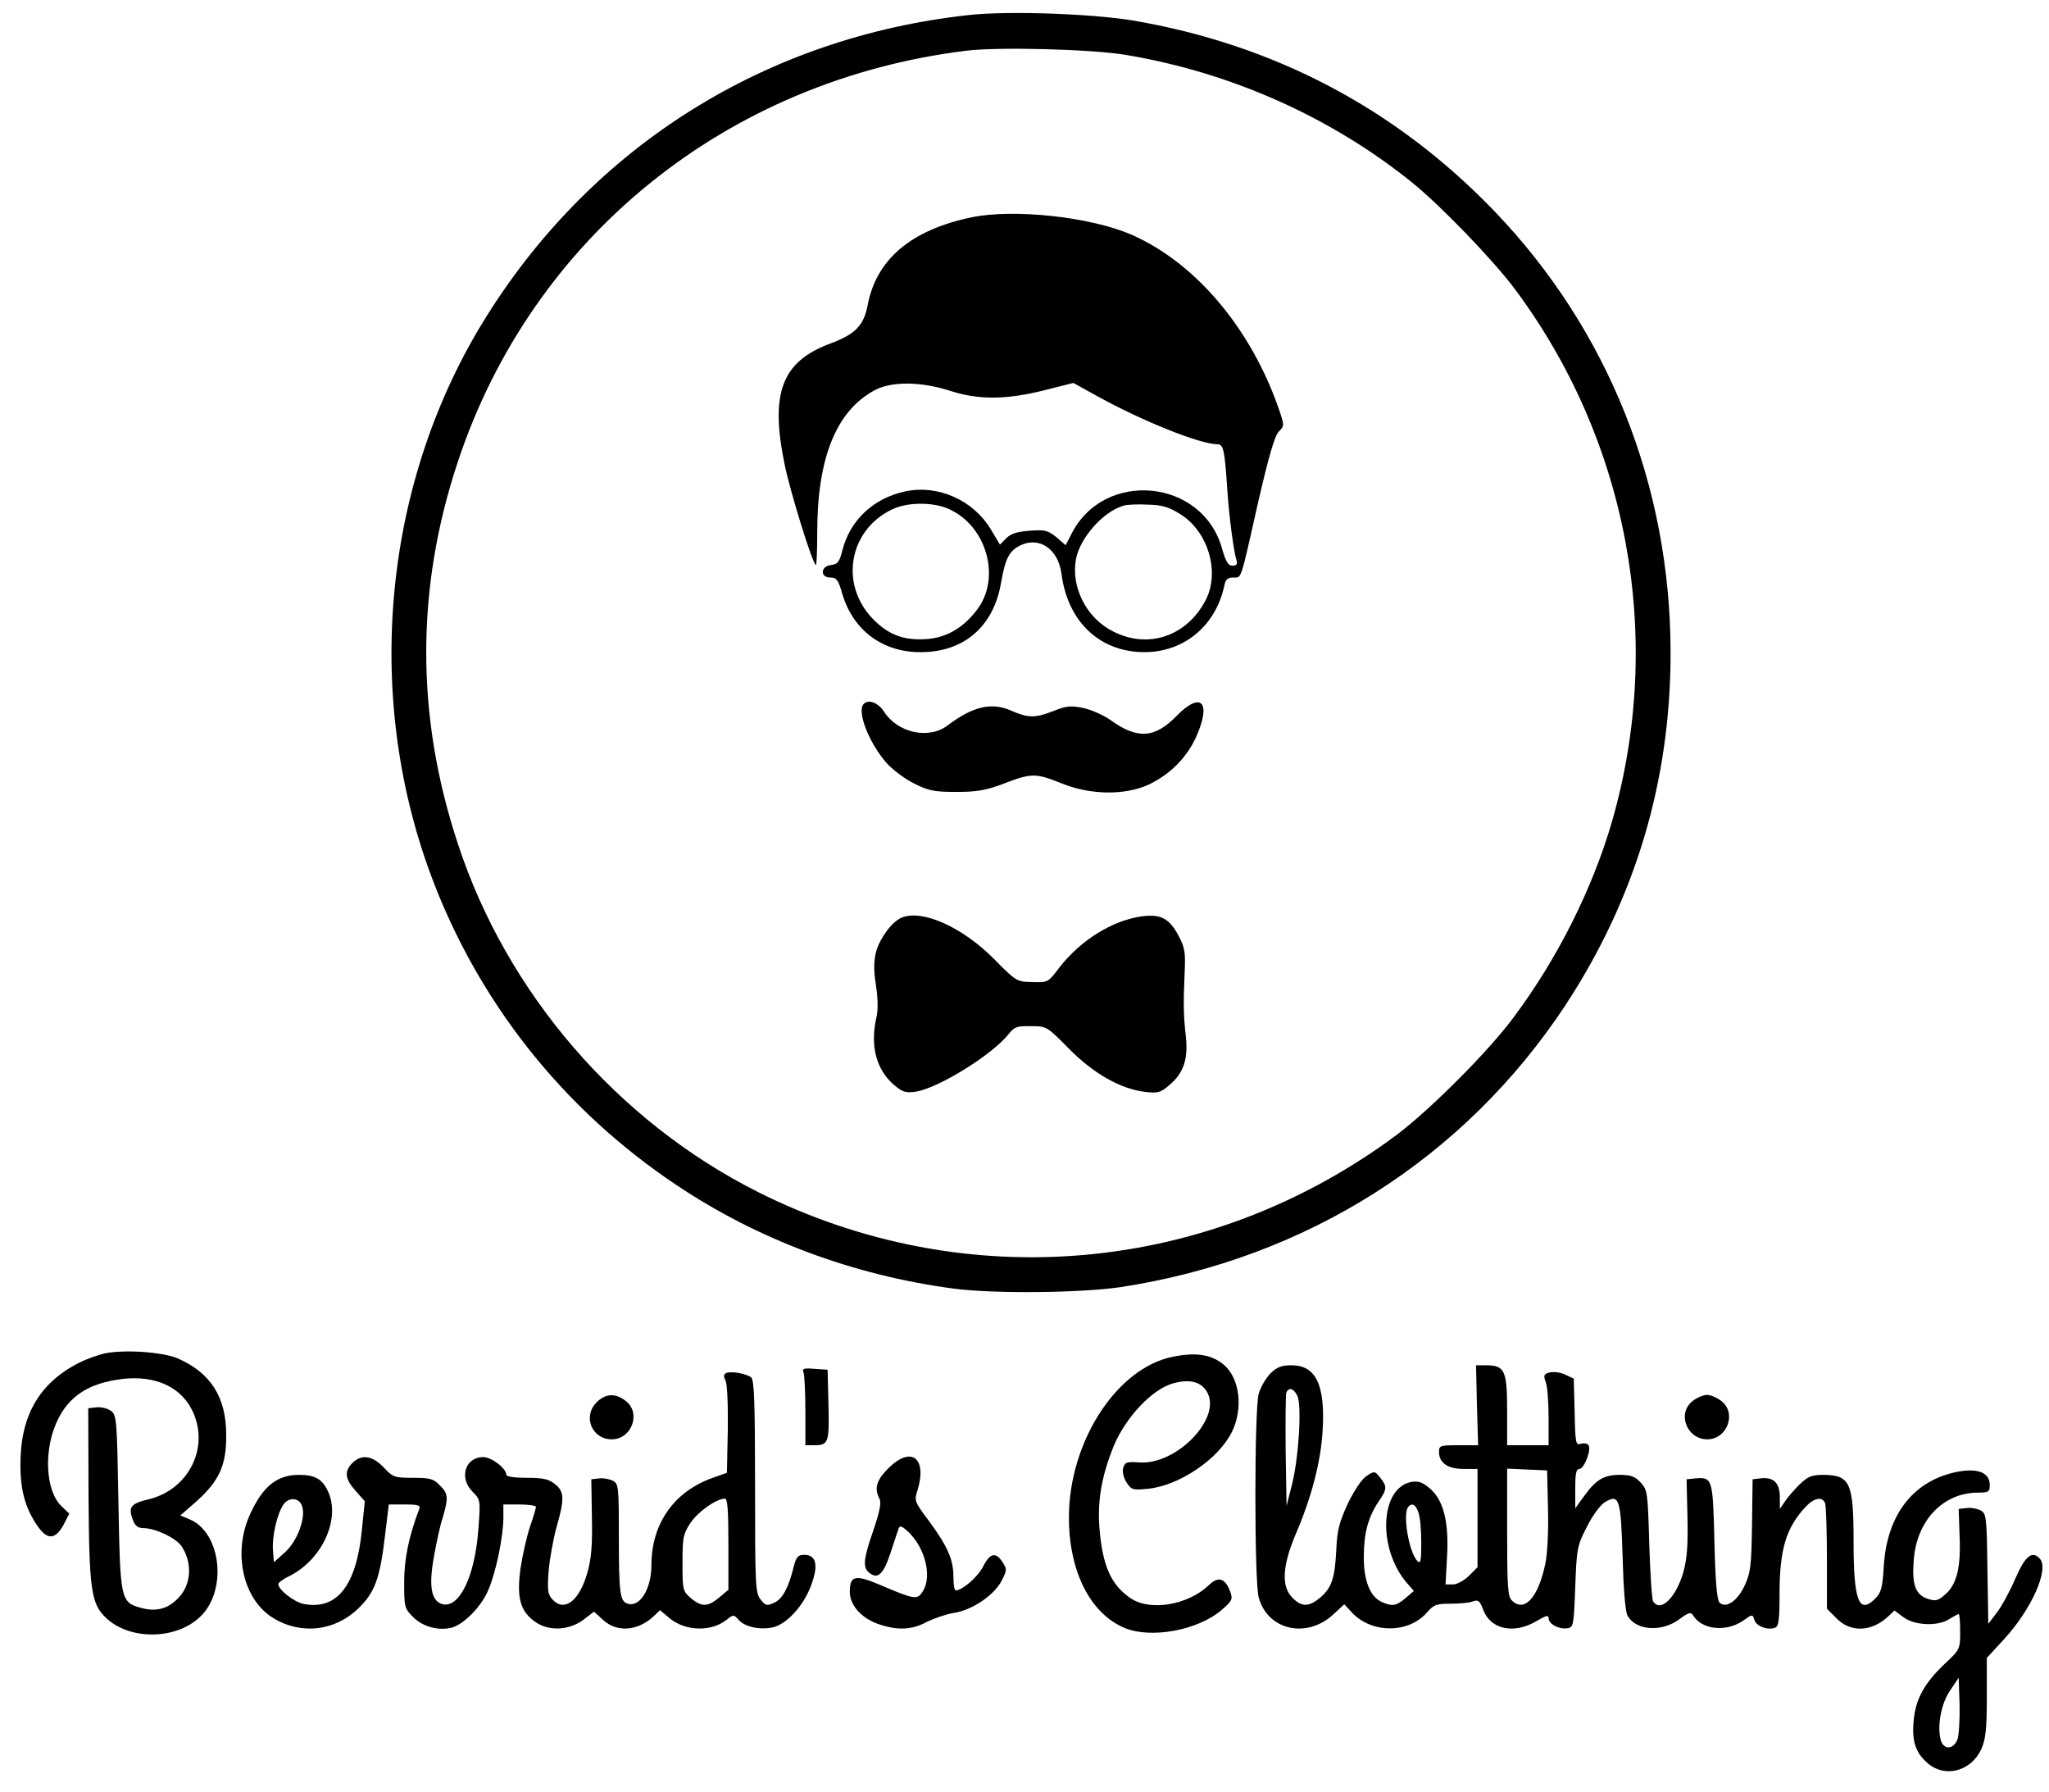 <?xml version="1.0" standalone="no"?>
<!DOCTYPE svg PUBLIC "-//W3C//DTD SVG 20010904//EN"
 "http://www.w3.org/TR/2001/REC-SVG-20010904/DTD/svg10.dtd">
<svg version="1.0" xmlns="http://www.w3.org/2000/svg"
 width="692pt" height="605pt" viewBox="0 0 692 605"
 preserveAspectRatio="xMidYMid meet">

<g transform="translate(0,605) scale(0.1,-0.1)"
fill="#000000" stroke="none">
<path d="M3270 5999 c-681 -75 -1263 -438 -1625 -1014 -349 -554 -420 -1272
-189 -1892 159 -426 446 -789 828 -1044 274 -184 597 -305 936 -350 134 -18
430 -15 565 5 627 96 1161 435 1502 952 236 360 355 757 355 1189 0 565 -211
1093 -596 1493 -333 346 -744 562 -1221 643 -140 23 -425 33 -555 18z m530
-134 c356 -59 695 -210 970 -432 96 -78 268 -256 343 -355 386 -515 509 -1181
332 -1799 -66 -228 -183 -463 -333 -664 -84 -114 -281 -311 -395 -397 -633
-471 -1455 -545 -2157 -193 -475 239 -849 672 -1014 1177 -142 430 -142 861 0
1288 251 759 909 1290 1719 1389 110 13 420 5 535 -14z"/>
<path d="M3280 5316 c-204 -43 -321 -142 -350 -298 -13 -67 -42 -97 -126 -128
-164 -61 -204 -167 -154 -409 18 -88 91 -326 105 -339 3 -3 5 47 5 110 0 252
64 411 195 481 57 30 156 29 255 -3 96 -31 190 -30 320 3 l95 24 85 -47 c149
-82 343 -160 401 -160 21 0 25 -18 34 -155 6 -89 21 -204 31 -237 4 -13 0 -18
-14 -18 -14 0 -22 13 -35 58 -65 235 -397 268 -508 50 l-20 -39 -31 27 c-29
23 -39 26 -90 22 -43 -3 -65 -10 -80 -26 l-21 -21 -31 52 c-59 98 -177 151
-288 128 -108 -23 -187 -97 -213 -199 -10 -40 -16 -47 -39 -50 -35 -4 -37 -42
-2 -42 21 0 27 -8 40 -53 36 -125 137 -200 266 -199 144 0 244 85 270 230 15
85 27 110 63 129 66 34 131 -10 142 -95 21 -162 130 -264 280 -264 134 0 241
89 270 225 4 20 11 27 30 27 29 0 23 -17 84 254 36 156 56 225 70 239 19 19
19 20 0 76 -94 271 -279 491 -494 587 -140 62 -401 90 -545 60z m-75 -985
c125 -56 175 -226 99 -334 -44 -61 -100 -97 -165 -104 -82 -8 -136 11 -191 67
-114 118 -81 302 67 371 52 24 138 24 190 0z m781 -17 c94 -58 135 -196 86
-290 -63 -122 -194 -167 -313 -106 -90 45 -143 150 -125 245 14 72 93 161 162
180 10 3 47 5 80 3 49 -1 72 -8 110 -32z"/>
<path d="M2917 3673 c-24 -24 17 -130 76 -198 19 -22 61 -54 93 -70 50 -25 68
-29 143 -29 70 0 100 5 161 28 93 36 108 36 195 1 98 -40 215 -41 295 -4 71
34 126 89 158 157 55 120 20 161 -65 74 -73 -75 -132 -79 -223 -13 -23 16 -63
34 -90 40 -43 9 -57 8 -100 -9 -64 -25 -86 -25 -144 0 -67 30 -130 15 -215
-49 -64 -49 -170 -26 -216 47 -19 29 -52 42 -68 25z"/>
<path d="M3044 2951 c-32 -14 -72 -68 -85 -114 -8 -31 -9 -61 -1 -112 7 -45 8
-84 2 -110 -22 -96 -1 -177 60 -229 29 -24 39 -27 74 -22 77 13 258 125 313
195 19 24 28 27 75 26 53 0 54 -1 128 -76 83 -84 174 -136 258 -146 42 -5 52
-2 80 22 49 41 65 87 57 165 -8 71 -9 106 -4 220 3 62 0 82 -19 117 -32 62
-61 77 -125 69 -101 -14 -208 -81 -280 -174 -37 -49 -38 -50 -91 -48 -52 1
-54 2 -128 77 -108 109 -244 170 -314 140z"/>
<path d="M353 1480 c-22 -5 -61 -19 -85 -31 -136 -69 -200 -180 -199 -347 0
-85 17 -146 58 -205 33 -48 60 -46 88 5 l19 37 -25 24 c-57 52 -63 197 -12
297 37 73 97 114 191 130 120 22 217 -15 260 -100 62 -123 -8 -268 -144 -302
-63 -15 -72 -26 -55 -71 8 -20 17 -27 38 -27 40 -1 109 -34 127 -62 37 -58 32
-131 -14 -176 -34 -35 -74 -45 -124 -31 -69 19 -70 27 -76 357 -5 279 -6 294
-25 308 -11 8 -33 14 -49 12 l-28 -3 1 -292 c2 -321 9 -368 58 -415 79 -76
233 -76 316 0 96 86 76 287 -33 332 l-31 13 55 48 c77 69 101 123 100 224 0
127 -52 209 -163 258 -51 22 -181 31 -248 17z"/>
<path d="M3962 1469 c-190 -37 -352 -287 -352 -543 0 -182 72 -324 188 -373
90 -37 248 -8 328 61 35 30 38 36 29 61 -17 46 -40 54 -72 23 -71 -68 -198
-89 -264 -45 -67 45 -96 111 -106 239 -7 93 8 176 49 277 41 97 130 191 200
210 58 16 98 5 117 -34 43 -89 -108 -242 -231 -233 -44 3 -49 1 -55 -20 -3
-13 2 -33 12 -48 16 -25 21 -26 72 -21 107 11 239 101 284 193 38 79 26 179
-27 225 -41 35 -93 44 -172 28z"/>
<path d="M4290 1412 c-15 -16 -33 -46 -39 -68 -15 -53 -15 -635 0 -688 30
-110 160 -140 250 -59 l39 36 25 -27 c66 -72 191 -72 253 -2 24 28 33 31 82
31 30 0 64 3 75 8 18 6 23 1 34 -28 24 -66 102 -84 178 -40 34 20 43 23 43 11
0 -20 35 -38 63 -34 21 3 22 8 27 139 5 131 6 139 40 205 21 41 46 74 62 83
47 27 52 10 58 -187 3 -111 9 -185 17 -198 29 -51 118 -56 178 -9 27 20 36 22
42 12 30 -51 114 -59 172 -18 29 21 30 21 36 1 7 -21 45 -36 70 -26 12 4 15
27 15 113 0 152 22 224 88 295 29 31 57 36 66 12 3 -9 6 -92 6 -186 l0 -170
34 -34 c47 -47 117 -44 173 8 l21 20 31 -23 c38 -28 116 -31 154 -6 15 9 29
17 32 17 3 0 5 -27 5 -60 0 -58 -1 -60 -51 -107 -69 -65 -100 -120 -106 -193
-7 -70 7 -110 49 -145 58 -49 145 -25 179 48 15 34 19 66 19 175 l0 134 60 65
c91 100 150 232 120 269 -26 30 -50 12 -84 -67 -18 -42 -46 -93 -62 -114 l-29
-38 -3 186 c-2 176 -4 187 -23 197 -11 6 -32 10 -47 8 l-27 -3 3 -91 c5 -108
-10 -166 -50 -199 -24 -21 -32 -22 -59 -13 -40 14 -52 47 -46 128 9 135 99
230 217 230 36 0 40 3 40 25 0 42 -38 58 -106 46 -150 -28 -241 -143 -252
-319 -4 -73 -9 -90 -29 -110 -55 -55 -73 -7 -73 191 0 201 -11 226 -102 227
-39 0 -52 -5 -80 -32 -18 -18 -41 -44 -50 -58 l-17 -25 0 42 c-1 47 -22 67
-67 61 l-25 -3 -2 -155 c-2 -136 -5 -161 -24 -202 -24 -53 -64 -81 -86 -59 -8
8 -14 72 -17 207 -5 213 -7 217 -65 212 l-29 -3 3 -126 c2 -97 -1 -141 -14
-188 -25 -86 -77 -137 -102 -98 -4 6 -10 94 -13 194 -5 175 -6 182 -29 207
-19 21 -34 26 -71 26 -53 0 -80 -16 -121 -73 l-29 -40 0 66 c0 51 3 67 14 67
16 0 41 64 31 80 -4 6 -15 8 -26 5 -17 -6 -19 1 -21 107 l-3 113 -28 13 c-16
8 -39 11 -52 8 -21 -5 -23 -9 -15 -32 6 -14 10 -68 10 -120 l0 -94 -70 0 -70
0 0 118 c0 134 -8 152 -71 152 l-34 0 3 -135 4 -135 -66 0 c-63 0 -66 -1 -66
-23 0 -37 30 -57 83 -57 l47 0 0 -166 0 -166 -29 -29 c-17 -16 -40 -29 -54
-29 l-25 0 5 93 c7 118 -12 193 -59 232 -25 21 -38 25 -62 21 -107 -21 -114
-229 -12 -344 l21 -24 -28 -24 c-32 -27 -45 -29 -81 -13 -39 18 -61 73 -60
154 0 78 15 133 50 185 29 42 29 51 5 81 -18 22 -19 23 -46 5 -16 -10 -41 -48
-63 -93 -29 -63 -36 -89 -39 -157 -5 -97 -16 -128 -55 -161 -37 -31 -62 -32
-93 0 -38 37 -34 107 9 210 55 127 87 249 93 356 9 153 -23 219 -105 219 -35
0 -49 -6 -72 -28z m91 -74 c16 -30 6 -204 -17 -298 l-19 -75 -3 185 c-1 101 0
190 2 197 8 20 24 16 37 -9z m847 -383 c2 -75 -2 -153 -9 -185 -24 -115 -71
-166 -113 -124 -14 13 -16 48 -16 230 l0 215 68 -3 67 -3 3 -130z m-438 -11
c6 -14 10 -60 10 -102 0 -65 -2 -74 -14 -62 -29 32 -50 163 -29 183 12 13 24
7 33 -19z m1821 -767 c-14 -36 -48 -36 -57 -1 -12 48 2 122 32 166 l29 43 3
-91 c1 -50 -2 -103 -7 -117z"/>
<path d="M2714 1415 c3 -9 6 -68 6 -131 l0 -114 28 0 c50 0 53 7 50 136 l-3
119 -44 3 c-37 3 -43 1 -37 -13z"/>
<path d="M2453 1414 c-9 -4 -10 -11 -3 -25 6 -11 9 -79 8 -165 l-3 -147 -45
-16 c-133 -46 -210 -155 -210 -296 0 -82 -41 -146 -83 -129 -23 9 -27 37 -27
226 0 168 -1 178 -20 188 -12 6 -33 10 -47 8 l-26 -3 2 -127 c2 -95 -2 -142
-15 -187 -27 -97 -78 -136 -119 -91 -15 17 -17 31 -12 97 4 43 16 109 27 148
27 94 26 119 -6 144 -21 17 -41 21 -95 21 -41 0 -69 4 -69 10 0 22 -50 60 -78
60 -61 0 -83 -70 -36 -117 26 -26 27 -28 20 -121 -11 -164 -65 -276 -124 -258
-36 12 -44 61 -27 157 8 46 21 107 30 134 20 68 19 82 -10 110 -21 22 -33 25
-90 25 -63 0 -68 2 -99 35 -38 40 -75 46 -106 15 -28 -28 -25 -54 11 -94 l31
-35 -10 -99 c-19 -187 -84 -269 -196 -248 -32 6 -86 48 -86 67 0 5 17 18 39
28 113 58 174 199 126 291 -19 37 -43 50 -95 50 -74 0 -122 -38 -165 -132 -60
-130 -25 -288 77 -351 94 -58 209 -45 288 32 56 54 73 99 91 251 l12 100 55 0
c44 0 53 -3 48 -15 -35 -92 -51 -168 -51 -247 0 -84 1 -89 30 -118 33 -33 85
-47 130 -36 40 10 101 71 124 127 26 59 51 181 51 245 l0 44 55 0 c30 0 55 -4
55 -8 0 -5 -9 -35 -20 -67 -11 -32 -25 -95 -32 -140 -14 -101 -1 -147 52 -183
46 -31 114 -27 162 10 l34 26 32 -29 c47 -42 116 -36 169 13 l22 21 31 -26
c53 -45 141 -48 193 -7 24 19 25 19 42 0 21 -24 72 -34 115 -25 46 10 104 73
129 141 26 69 18 104 -23 104 -21 0 -27 -7 -36 -42 -17 -70 -38 -108 -66 -120
-23 -11 -29 -10 -45 11 -18 22 -19 46 -19 381 0 287 -3 360 -13 369 -17 13
-67 22 -84 15z m-1433 -449 c14 -38 -15 -117 -56 -155 l-39 -35 -3 39 c-4 46
13 121 34 154 18 28 54 26 64 -3z m1440 -129 l0 -154 -31 -26 c-38 -32 -60
-33 -96 -2 -27 23 -28 28 -28 118 0 86 2 98 27 136 26 38 85 80 116 82 9 0 12
-37 12 -154z"/>
<path d="M2015 1315 c-48 -48 -16 -125 51 -125 67 0 100 88 48 129 -35 28 -69
26 -99 -4z"/>
<path d="M5716 1319 c-53 -42 -19 -129 50 -129 67 0 100 88 48 129 -15 12 -37
21 -49 21 -12 0 -34 -9 -49 -21z"/>
<path d="M2999 1091 c-39 -39 -47 -67 -29 -101 7 -13 2 -41 -20 -106 -34 -98
-37 -126 -15 -144 29 -24 48 -7 72 65 13 39 25 76 28 84 4 11 11 8 31 -10 59
-55 83 -153 50 -203 -18 -29 -28 -27 -145 23 -83 35 -101 31 -101 -24 0 -45
39 -89 97 -109 65 -22 113 -20 164 8 25 12 66 26 91 30 61 9 136 60 161 109
18 35 18 39 3 62 -23 36 -43 31 -66 -15 -18 -35 -70 -80 -92 -80 -5 0 -8 20
-8 45 0 59 -19 102 -81 187 -51 68 -52 70 -40 107 33 110 -23 150 -100 72z"/>
</g>
</svg>
